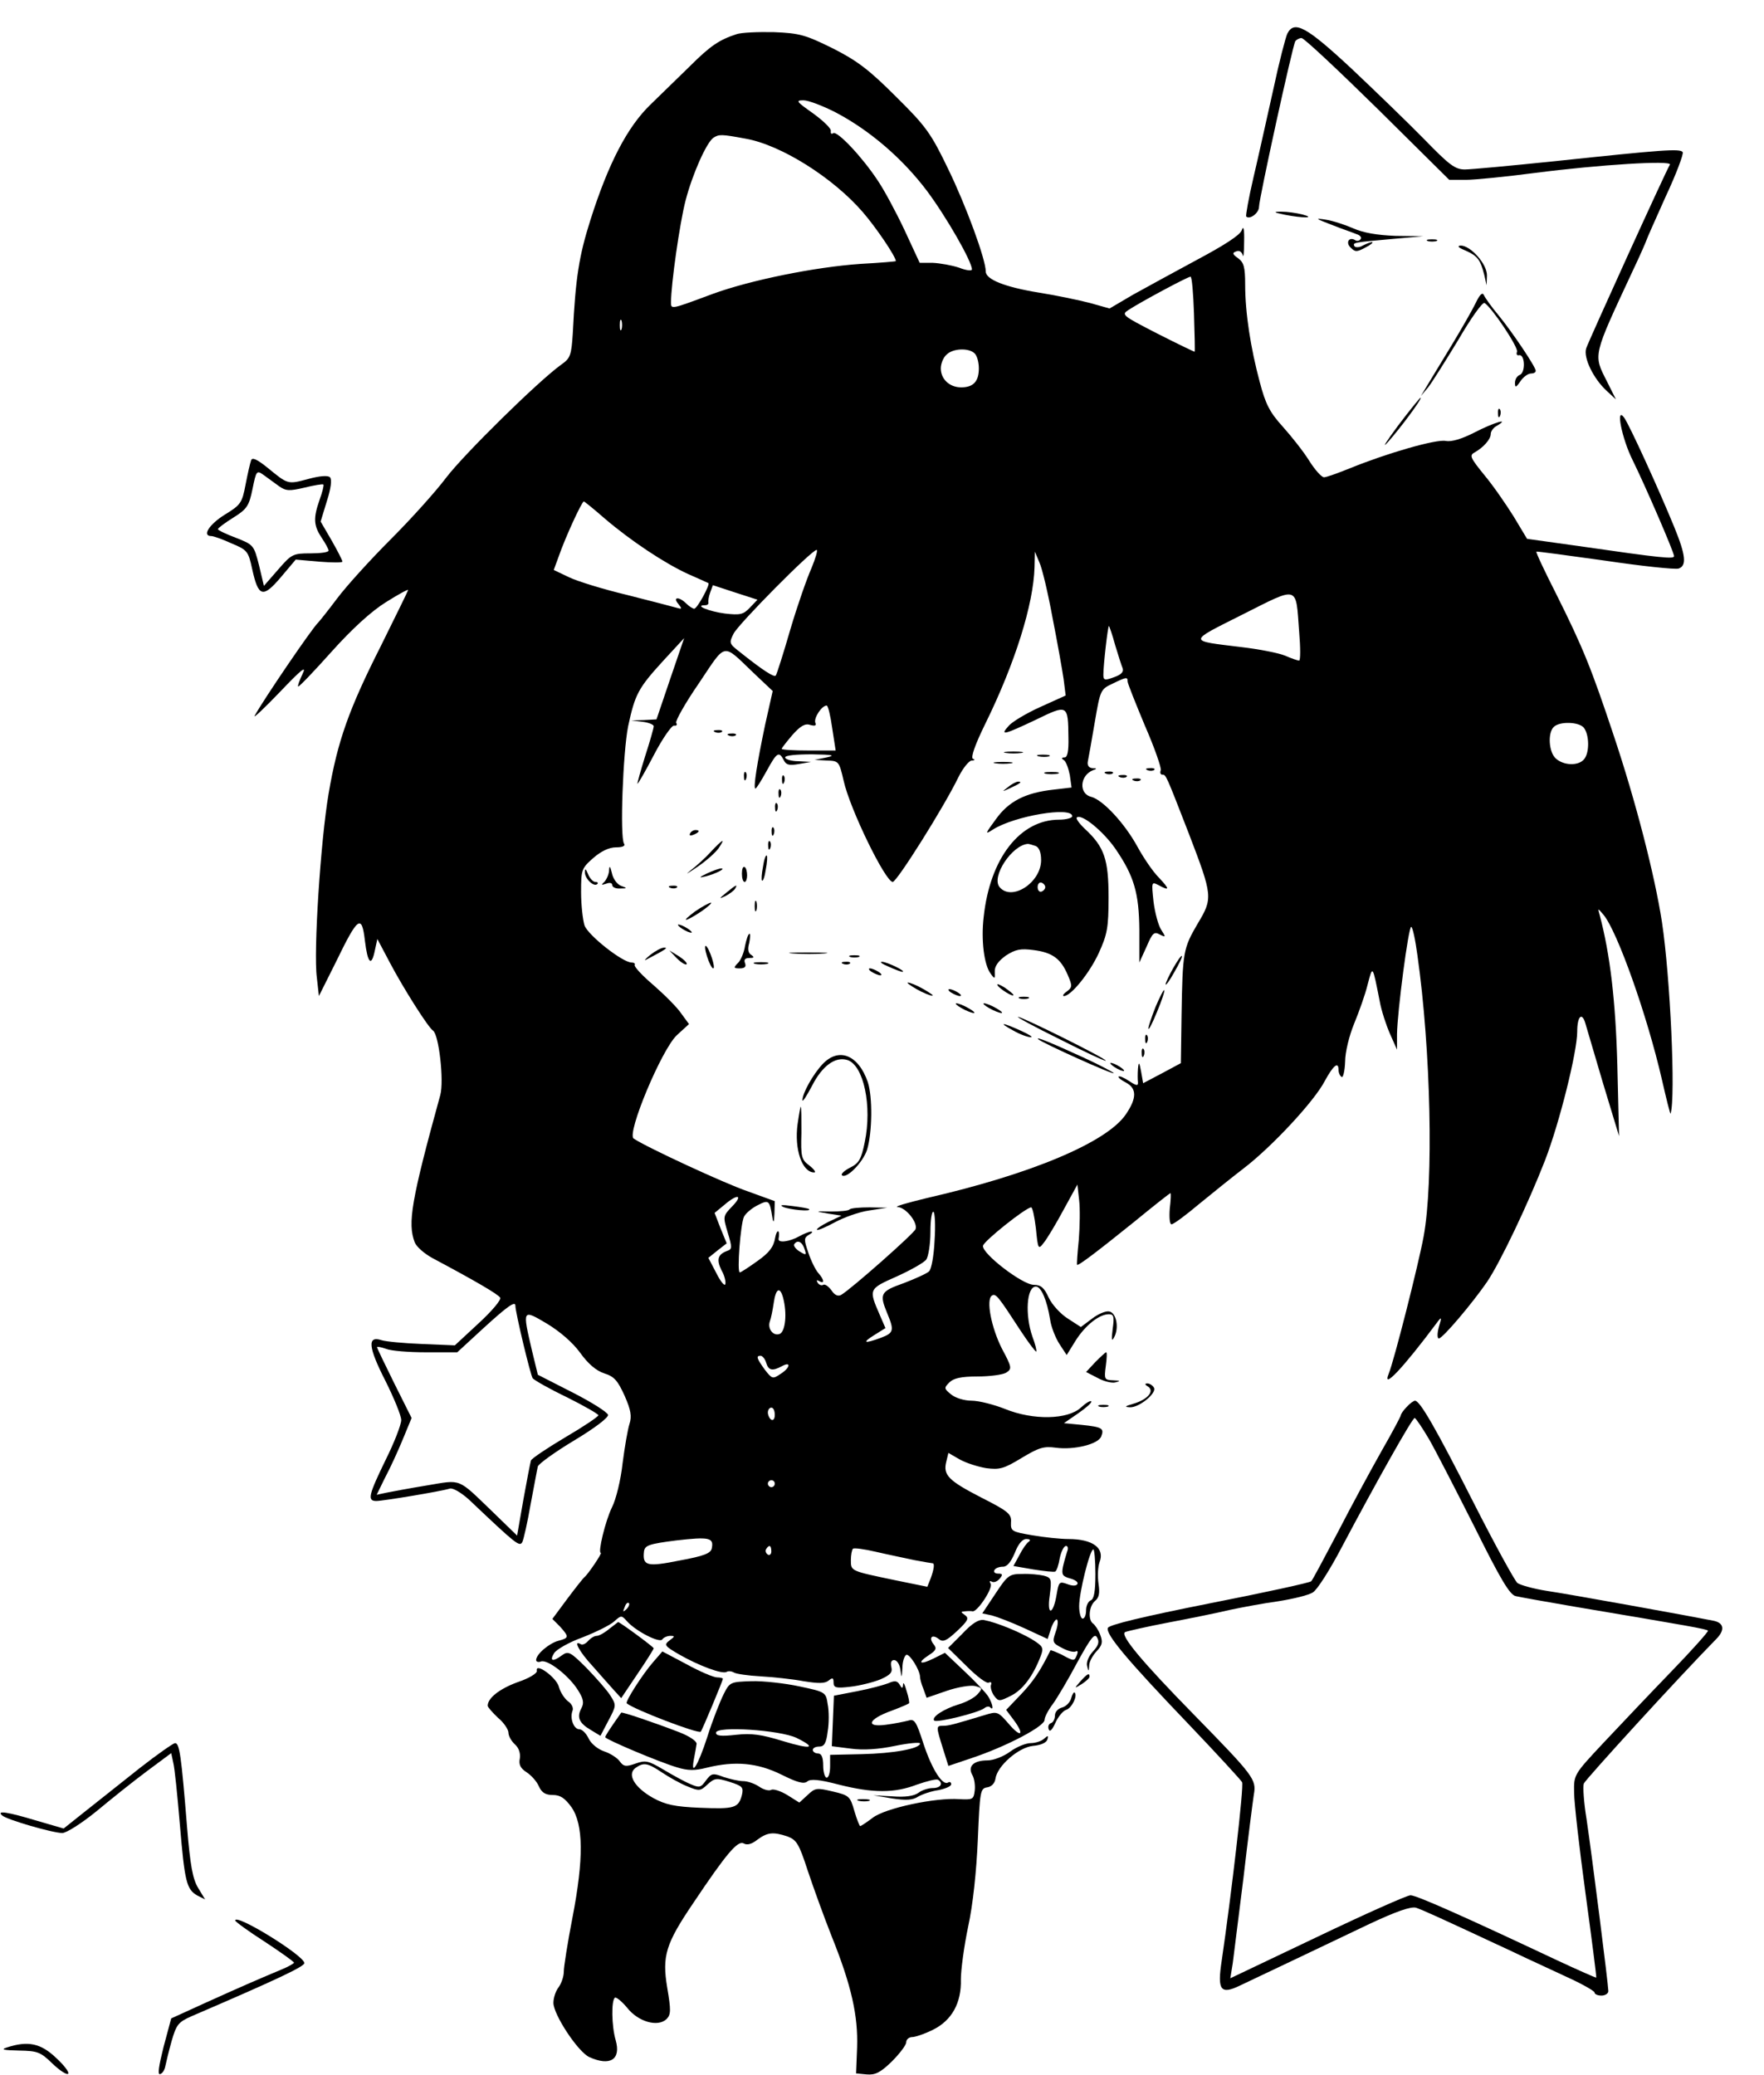 <?xml version="1.0" standalone="no"?>
<!DOCTYPE svg PUBLIC "-//W3C//DTD SVG 20010904//EN"
 "http://www.w3.org/TR/2001/REC-SVG-20010904/DTD/svg10.dtd">
<svg version="1.0" xmlns="http://www.w3.org/2000/svg"
 width="510pt" height="600pt" viewBox="0 0 510 600"
 preserveAspectRatio="xMidYMid meet">

<g transform="translate(0,600) scale(0.1,-0.1)"
fill="#000000" stroke="none">
<path d="M3722 5903 c-5 -10 -24 -83 -41 -163 -18 -80 -43 -194 -57 -253 -14
-60 -23 -111 -21 -113 10 -10 37 10 37 28 0 23 97 466 105 479 4 5 12 9 18 9
7 0 105 -92 220 -205 l207 -205 48 0 c26 0 116 9 200 20 186 24 397 37 390 24
-12 -19 -235 -510 -242 -531 -9 -27 21 -88 59 -123 l27 -25 -26 52 c-40 79
-42 70 75 321 22 46 39 86 39 87 0 2 25 58 55 125 31 66 53 125 50 130 -7 11
-57 7 -369 -26 -126 -13 -243 -24 -261 -24 -28 0 -45 13 -116 86 -46 47 -141
139 -211 205 -131 122 -166 141 -186 102z"/>
<path d="M2129 5901 c-49 -16 -75 -33 -134 -92 -33 -32 -85 -83 -115 -112 -66
-64 -121 -169 -173 -333 -33 -104 -43 -167 -51 -328 -4 -63 -7 -72 -33 -90
-67 -48 -282 -260 -333 -327 -30 -40 -102 -120 -160 -178 -58 -58 -128 -135
-155 -171 -27 -36 -52 -67 -55 -70 -16 -14 -159 -224 -184 -270 -4 -8 29 23
74 70 61 64 77 77 65 52 -9 -19 -15 -35 -13 -37 2 -2 45 43 96 100 60 67 116
118 158 144 35 22 64 38 64 35 0 -2 -36 -75 -79 -162 -92 -182 -125 -274 -151
-427 -23 -135 -44 -457 -34 -531 l6 -54 49 98 c64 132 75 140 84 62 8 -66 19
-77 29 -27 l7 32 37 -70 c38 -72 110 -186 124 -195 17 -12 32 -145 21 -186
-84 -305 -95 -371 -74 -426 5 -13 28 -33 52 -46 122 -65 189 -104 195 -114 4
-6 -24 -39 -62 -74 l-69 -64 -95 4 c-52 2 -105 7 -117 11 -42 14 -38 -21 11
-117 25 -50 46 -101 46 -114 0 -13 -20 -65 -45 -115 -49 -101 -54 -119 -27
-119 19 0 188 28 213 36 9 2 33 -12 56 -33 136 -129 145 -136 153 -122 4 8 15
57 24 109 10 52 19 102 21 110 3 8 50 42 105 75 60 36 99 66 98 74 -2 8 -48
37 -103 65 l-100 51 -17 70 c-28 120 -28 120 43 78 38 -23 75 -55 96 -84 23
-32 46 -52 70 -60 29 -9 39 -21 59 -65 18 -41 21 -59 14 -81 -5 -15 -14 -67
-20 -114 -5 -47 -19 -105 -31 -128 -19 -39 -41 -131 -32 -131 5 0 -37 -62 -47
-70 -4 -3 -26 -31 -50 -63 l-43 -58 22 -22 c27 -30 26 -33 -4 -41 -27 -7 -65
-39 -65 -56 0 -5 7 -7 14 -4 19 7 81 -41 107 -83 16 -25 18 -37 10 -52 -14
-26 -7 -43 27 -63 l28 -17 23 44 c23 43 23 45 6 72 -10 16 -41 51 -69 80 -47
47 -53 50 -71 37 -27 -20 -37 -17 -23 6 7 11 44 32 83 46 38 15 79 35 91 46
20 18 21 18 37 0 26 -29 95 -64 102 -52 3 5 14 10 23 10 14 0 13 -2 -2 -13
-17 -13 -15 -16 28 -41 56 -32 125 -58 137 -50 5 3 14 2 21 -2 6 -4 41 -9 77
-11 36 -2 92 -8 124 -14 44 -7 62 -7 73 2 11 9 14 8 14 -6 0 -15 7 -17 49 -12
27 3 66 13 86 21 29 13 36 20 32 36 -3 13 0 20 8 20 8 0 16 -12 18 -27 4 -27
4 -26 6 4 0 17 5 34 11 38 9 5 40 -44 40 -64 0 -5 4 -21 10 -35 l9 -25 58 20
c32 11 69 17 82 14 22 -6 22 -7 7 -24 -9 -10 -33 -23 -54 -29 -43 -13 -80 -37
-71 -47 8 -7 129 23 145 36 6 5 14 6 17 2 11 -11 7 11 -6 32 -7 11 -38 44 -69
73 l-56 53 -32 -16 c-40 -20 -50 -14 -15 9 22 14 24 20 14 32 -15 19 -4 30 15
15 12 -10 22 -6 53 23 32 30 35 37 23 46 -13 9 -13 10 0 11 8 1 18 1 22 0 14
-2 60 68 52 80 -4 7 -3 9 3 6 6 -4 16 0 23 8 10 12 9 15 -4 15 -10 0 -14 5
-11 10 3 6 14 10 25 10 12 0 23 14 34 40 10 26 22 40 33 40 11 0 14 -3 7 -8
-6 -4 -18 -21 -27 -39 l-17 -31 58 -10 c31 -5 60 -8 63 -6 4 2 10 20 13 39 4
19 12 35 18 35 6 0 7 -8 3 -17 -3 -10 -9 -30 -12 -44 -4 -22 -1 -27 21 -33 15
-4 24 -11 21 -16 -3 -6 -15 -6 -30 0 -22 8 -24 6 -30 -30 -10 -61 -29 -63 -20
-3 6 47 5 51 -17 57 -13 3 -41 6 -63 5 -37 0 -42 -4 -77 -57 l-38 -57 28 -6
c15 -4 57 -20 94 -37 l67 -31 10 31 c6 17 14 28 17 25 4 -3 2 -20 -4 -36 -10
-29 -9 -32 19 -46 16 -9 34 -13 39 -10 6 3 7 -1 4 -9 -8 -20 -8 -20 -45 0 -17
8 -32 14 -32 12 -30 -61 -50 -90 -85 -127 l-43 -45 21 -28 c33 -44 23 -55 -13
-13 -32 37 -34 37 -70 26 -89 -27 -104 -31 -120 -31 -21 0 -21 -1 -1 -65 l16
-51 77 26 c98 34 201 89 201 107 0 8 11 29 24 46 13 18 45 72 71 121 39 71 50
85 57 71 7 -12 4 -23 -12 -40 -12 -13 -20 -31 -17 -42 4 -17 5 -17 6 1 0 11
10 29 21 41 17 18 19 27 11 48 -5 14 -15 28 -20 32 -16 10 -13 51 5 66 12 10
14 23 10 50 -3 21 -2 48 3 62 16 41 -20 67 -90 67 -23 0 -71 5 -105 11 -59 10
-62 12 -61 37 2 24 -7 32 -86 72 -95 49 -111 65 -101 104 l6 25 33 -19 c18
-10 52 -21 76 -25 39 -5 51 -2 102 29 50 30 64 35 100 30 52 -7 123 10 131 33
9 23 2 27 -56 33 l-52 5 42 29 c23 16 40 31 37 34 -3 3 -16 -5 -30 -18 -38
-35 -138 -37 -219 -4 -33 13 -76 24 -97 24 -21 0 -47 8 -59 18 -21 17 -21 19
-5 35 12 12 34 17 81 17 35 0 73 5 83 11 17 11 17 15 -12 69 -31 61 -47 143
-29 154 11 7 18 -2 83 -102 23 -35 43 -61 45 -60 2 2 -3 22 -11 43 -22 63 -17
145 10 145 15 0 32 -39 41 -95 3 -22 16 -54 27 -71 l21 -32 26 42 c28 44 68
76 96 76 14 0 16 -7 11 -42 -4 -32 -3 -38 4 -25 15 27 7 71 -14 75 -10 2 -32
-7 -50 -21 l-32 -24 -37 24 c-21 13 -46 40 -56 61 -13 29 -23 37 -43 37 -33 0
-151 91 -147 113 3 14 122 109 139 111 4 1 10 -27 14 -61 6 -61 7 -62 23 -41
9 11 35 54 57 95 l40 73 5 -45 c3 -25 2 -76 -1 -115 -4 -38 -6 -71 -5 -72 3
-4 57 37 165 124 56 46 103 83 105 83 2 0 1 -20 -2 -45 -2 -26 0 -45 5 -45 6
0 41 26 79 58 38 31 96 78 130 104 81 62 204 194 234 252 25 46 40 58 40 32 0
-8 4 -17 9 -20 4 -3 9 17 10 44 0 28 12 76 26 110 14 34 32 84 39 113 15 57
14 58 35 -48 5 -28 19 -70 30 -95 l20 -45 0 45 c1 65 33 310 41 310 4 0 12
-37 18 -82 39 -274 47 -656 18 -813 -16 -86 -86 -361 -101 -397 -20 -49 42 17
139 147 14 19 15 18 6 -12 -5 -18 -5 -33 0 -33 11 0 97 102 139 163 38 56 119
226 168 352 42 109 93 314 93 372 0 43 13 58 23 26 3 -10 26 -88 51 -173 l47
-155 -5 205 c-5 187 -21 321 -51 434 -6 21 -6 21 11 1 40 -48 126 -290 169
-477 13 -57 24 -101 25 -98 15 49 -1 395 -25 554 -21 136 -76 350 -140 541
-64 192 -88 252 -166 408 -33 65 -59 120 -57 122 2 1 91 -11 198 -26 107 -16
203 -26 213 -23 24 8 21 38 -12 119 -45 110 -129 294 -145 317 -26 36 -7 -60
24 -122 37 -75 120 -267 120 -278 0 -9 -33 -6 -275 29 l-150 21 -39 65 c-22
35 -59 89 -85 120 -39 48 -43 56 -29 64 27 15 48 39 48 54 0 8 8 19 18 24 40
24 -10 9 -64 -19 -39 -20 -68 -28 -84 -25 -27 6 -172 -36 -277 -79 -35 -14
-68 -26 -75 -26 -7 0 -26 21 -43 48 -16 26 -51 70 -76 98 -38 42 -50 65 -67
130 -26 97 -42 199 -42 281 0 51 -4 64 -20 76 -17 12 -18 16 -6 20 9 4 16 -1
19 -11 2 -9 4 8 4 38 1 39 -2 49 -7 34 -5 -14 -52 -44 -127 -84 -65 -35 -149
-81 -187 -102 l-68 -40 -57 16 c-31 8 -97 22 -148 30 -98 16 -153 38 -153 61
0 35 -57 190 -108 295 -50 104 -64 124 -151 210 -78 78 -112 104 -183 140 -79
39 -96 44 -170 47 -46 1 -95 -1 -109 -6z m287 -226 c99 -52 194 -134 264 -227
56 -75 130 -204 130 -227 0 -5 -17 -3 -37 5 -21 7 -55 13 -76 14 l-38 0 -44
95 c-25 53 -60 118 -78 144 -45 68 -116 143 -128 136 -5 -4 -8 -1 -7 6 2 7
-21 29 -51 51 -48 34 -52 38 -28 38 14 0 56 -16 93 -35z m-260 -76 c102 -18
253 -113 339 -213 38 -44 95 -128 95 -141 0 -1 -46 -5 -102 -8 -131 -9 -319
-47 -428 -87 -121 -45 -120 -45 -120 -24 0 52 25 228 42 294 20 77 61 169 81
182 16 10 23 10 93 -3z m1296 -506 c2 -60 3 -109 2 -110 0 -1 -48 22 -107 52
-103 53 -106 55 -84 69 35 23 171 96 179 96 4 0 8 -48 10 -107z m-1655 -45
c-3 -7 -5 -2 -5 12 0 14 2 19 5 13 2 -7 2 -19 0 -25z m1021 -70 c7 -7 12 -26
12 -43 0 -38 -16 -55 -51 -55 -34 0 -59 24 -59 55 0 13 7 31 16 39 18 19 65
21 82 4z m-1070 -477 c76 -65 174 -130 242 -161 30 -13 56 -25 58 -26 6 -3
-32 -74 -41 -74 -4 0 -15 7 -23 15 -21 21 -40 19 -23 -1 12 -15 11 -16 -6 -11
-11 3 -75 20 -143 37 -67 16 -142 39 -167 51 l-44 21 15 41 c18 52 66 157 72
157 2 0 29 -22 60 -49z m598 -144 c-13 -29 -41 -109 -61 -177 -20 -69 -39
-129 -42 -133 -4 -7 -38 15 -108 71 -27 21 -27 24 -14 50 15 29 226 242 240
242 4 0 -3 -24 -15 -53z m697 -143 c14 -71 28 -150 32 -177 l6 -48 -73 -33
c-40 -18 -82 -43 -92 -55 -26 -29 -14 -26 79 18 92 45 93 44 94 -51 1 -40 -3
-58 -11 -58 -9 0 -10 -3 -2 -8 6 -4 13 -23 17 -43 l5 -36 -51 -6 c-83 -9 -131
-34 -168 -86 -31 -42 -32 -45 -9 -30 62 40 230 68 230 39 0 -5 -17 -10 -38
-10 -113 0 -200 -112 -218 -281 -8 -66 1 -139 20 -164 12 -17 13 -16 12 5 -1
16 10 31 32 47 28 18 42 21 80 16 55 -7 79 -25 99 -72 14 -32 13 -36 -3 -48
-10 -7 -13 -13 -8 -13 20 0 74 66 101 125 24 53 28 72 28 160 0 110 -12 146
-68 198 -16 15 -27 30 -24 33 13 13 76 -39 111 -89 55 -80 69 -129 70 -236 l0
-94 21 46 c17 40 22 44 38 35 18 -9 18 -8 4 14 -8 12 -18 49 -22 81 -6 57 -6
58 14 48 33 -18 34 -13 1 22 -17 17 -44 57 -61 88 -37 68 -100 136 -134 145
-37 9 -33 62 5 77 12 4 12 6 -2 6 -10 1 -15 8 -13 19 2 9 11 60 20 113 16 94
17 96 51 112 41 20 44 20 44 7 0 -6 23 -63 50 -128 28 -64 48 -122 46 -129 -3
-7 -1 -13 5 -13 10 0 10 0 76 -170 69 -180 70 -187 26 -260 -42 -72 -44 -81
-47 -265 l-2 -139 -54 -29 -55 -29 -6 34 c-5 28 -7 29 -9 8 -1 -14 -1 -31 0
-39 1 -11 -4 -11 -25 3 -15 10 -29 16 -31 13 -2 -2 7 -10 21 -17 32 -17 32
-45 0 -92 -55 -81 -274 -173 -575 -242 -58 -14 -96 -25 -85 -26 24 -1 59 -45
52 -64 -5 -13 -186 -173 -215 -190 -9 -5 -19 -1 -28 13 -9 12 -19 19 -24 16
-5 -3 -12 0 -16 6 -4 8 -3 9 4 5 17 -10 15 4 -2 23 -8 9 -21 35 -29 59 -13 38
-13 43 2 52 9 5 12 9 6 9 -5 0 -21 -6 -35 -14 -27 -15 -61 -20 -59 -7 5 27 -5
30 -10 3 -4 -26 -17 -43 -51 -67 -25 -18 -48 -33 -51 -33 -9 -1 2 141 12 161
5 10 23 25 39 33 33 17 35 15 43 -35 3 -18 5 -15 6 11 l1 36 -77 28 c-68 23
-296 129 -331 153 -21 14 81 258 125 299 l35 32 -22 30 c-11 17 -48 54 -80 82
-33 28 -58 55 -55 59 2 4 -2 7 -9 7 -26 0 -125 78 -136 107 -5 16 -10 59 -10
96 0 65 1 69 35 99 23 20 46 31 66 31 19 0 28 4 23 11 -12 20 -3 263 12 339
20 93 29 110 102 190 l60 65 -40 -117 -40 -118 -37 -2 -36 -1 33 -4 c17 -2 32
-8 32 -13 0 -5 -11 -44 -25 -87 -13 -42 -23 -78 -22 -79 1 -2 23 36 48 84 25
48 52 86 58 84 7 -1 10 2 6 8 -3 5 26 57 66 115 80 119 66 117 158 29 l55 -52
-22 -98 c-23 -110 -35 -184 -28 -184 3 0 17 23 32 50 30 55 36 59 50 32 7 -14
16 -16 44 -11 l35 6 -37 2 c-21 0 -38 6 -38 11 0 6 32 9 78 9 60 -1 69 -3 42
-9 l-35 -7 35 -2 c35 -1 36 -2 49 -58 18 -82 121 -293 142 -293 12 0 149 218
190 303 13 26 30 47 38 48 9 0 11 3 4 5 -7 3 5 39 36 102 86 175 139 345 142
452 l1 45 13 -31 c8 -17 25 -89 38 -160z m-875 29 c-19 -20 -28 -22 -72 -17
-46 6 -90 24 -58 24 7 0 11 3 10 8 -1 4 1 17 5 28 l8 22 64 -21 65 -21 -22
-23z m1588 -69 c4 -46 4 -84 0 -84 -4 0 -22 6 -40 14 -19 8 -76 19 -127 25
-156 19 -156 14 3 94 165 83 154 86 164 -49z m-532 -39 c9 -30 19 -61 22 -68
3 -10 -5 -18 -25 -25 -27 -10 -31 -9 -31 7 0 29 13 141 16 141 1 0 10 -25 18
-55z m-818 -240 l10 -65 -78 0 c-43 0 -78 2 -78 5 0 2 14 20 31 40 23 26 37
34 51 29 15 -4 19 -2 15 7 -4 14 19 49 33 49 4 0 11 -29 16 -65z m2173 1 c16
-20 17 -72 1 -91 -16 -20 -59 -19 -82 2 -20 18 -24 73 -6 91 17 17 73 15 87
-2z m-1585 -342 c10 -4 16 -18 16 -41 0 -65 -85 -120 -120 -78 -25 30 36 122
82 125 3 0 13 -3 22 -6z m28 -119 c0 -5 -5 -11 -11 -13 -6 -2 -11 4 -11 13 0
9 5 15 11 13 6 -2 11 -8 11 -13z m-905 -923 c-27 -28 -27 -29 -13 -76 13 -43
13 -48 -2 -53 -27 -10 -31 -25 -16 -56 9 -15 13 -34 11 -40 -2 -7 -14 8 -26
32 l-23 44 26 21 27 21 -18 44 -17 44 28 23 c38 33 56 30 23 -4z m585 -99 c-2
-43 -9 -83 -16 -89 -6 -6 -39 -21 -73 -34 -68 -24 -71 -31 -48 -87 21 -50 19
-57 -18 -71 -49 -18 -56 -15 -19 8 l32 20 -16 37 c-33 76 -33 76 48 112 40 18
79 40 86 49 6 9 12 44 12 80 0 35 4 61 9 58 4 -3 6 -40 3 -83z m-378 -19 c9
-24 8 -25 -13 -12 -11 7 -17 16 -15 20 8 13 21 9 28 -8z m-60 -146 c12 -45 7
-98 -10 -105 -19 -7 -36 16 -28 37 3 8 8 32 11 53 6 42 18 48 27 15z m-774
-23 c0 -20 44 -202 50 -210 5 -6 49 -31 99 -55 50 -25 90 -48 91 -52 0 -4 -43
-33 -96 -64 -52 -31 -97 -61 -99 -67 -2 -7 -12 -58 -22 -114 l-18 -103 -70 68
c-104 100 -89 94 -191 77 -49 -8 -102 -18 -117 -21 l-28 -6 24 49 c14 26 37
76 51 110 l26 63 -50 100 c-27 55 -50 102 -50 105 0 2 12 0 26 -5 14 -6 66
-10 116 -10 l90 0 76 70 c70 64 92 79 92 65z m725 -165 c7 -23 18 -25 46 -10
27 15 24 -5 -5 -23 -22 -15 -24 -14 -45 13 -23 32 -26 40 -12 40 5 0 13 -9 16
-20z m25 -151 c0 -11 -4 -17 -10 -14 -5 3 -10 13 -10 21 0 8 5 14 10 14 6 0
10 -9 10 -21z m0 -199 c0 -5 -4 -10 -10 -10 -5 0 -10 5 -10 10 0 6 5 10 10 10
6 0 10 -4 10 -10z m-182 -186 c-2 -15 -22 -23 -93 -36 -95 -19 -108 -16 -103
27 3 17 15 21 93 31 95 11 109 8 103 -22z m172 -10 c0 -8 -5 -12 -10 -9 -6 4
-8 11 -5 16 9 14 15 11 15 -7z m414 -25 c27 -5 50 -9 52 -9 7 0 4 -18 -5 -43
l-10 -25 -93 19 c-129 27 -128 26 -128 58 0 15 3 30 6 33 3 3 33 -1 67 -9 34
-8 84 -18 111 -24z m523 -40 c0 -50 -4 -72 -13 -76 -8 -3 -14 -16 -14 -29 0
-13 -4 -24 -10 -24 -5 0 -10 16 -10 36 0 40 31 164 41 164 3 0 6 -32 6 -71z
m-1356 -102 c-10 -9 -11 -8 -5 6 3 10 9 15 12 12 3 -3 0 -11 -7 -18z"/>
<path d="M2068 3883 c7 -3 16 -2 19 1 4 3 -2 6 -13 5 -11 0 -14 -3 -6 -6z"/>
<path d="M2108 3873 c7 -3 16 -2 19 1 4 3 -2 6 -13 5 -11 0 -14 -3 -6 -6z"/>
<path d="M2908 3823 c12 -2 32 -2 45 0 12 2 2 4 -23 4 -25 0 -35 -2 -22 -4z"/>
<path d="M3003 3813 c9 -2 23 -2 30 0 6 3 -1 5 -18 5 -16 0 -22 -2 -12 -5z"/>
<path d="M2878 3793 c12 -2 32 -2 45 0 12 2 2 4 -23 4 -25 0 -35 -2 -22 -4z"/>
<path d="M3318 3773 c7 -3 16 -2 19 1 4 3 -2 6 -13 5 -11 0 -14 -3 -6 -6z"/>
<path d="M2151 3754 c0 -11 3 -14 6 -6 3 7 2 16 -1 19 -3 4 -6 -2 -5 -13z"/>
<path d="M3023 3763 c9 -2 25 -2 35 0 9 3 1 5 -18 5 -19 0 -27 -2 -17 -5z"/>
<path d="M3198 3763 c7 -3 16 -2 19 1 4 3 -2 6 -13 5 -11 0 -14 -3 -6 -6z"/>
<path d="M2261 3744 c0 -11 3 -14 6 -6 3 7 2 16 -1 19 -3 4 -6 -2 -5 -13z"/>
<path d="M3238 3753 c7 -3 16 -2 19 1 4 3 -2 6 -13 5 -11 0 -14 -3 -6 -6z"/>
<path d="M3278 3743 c7 -3 16 -2 19 1 4 3 -2 6 -13 5 -11 0 -14 -3 -6 -6z"/>
<path d="M2914 3724 c-18 -14 -18 -14 6 -3 31 14 36 19 24 19 -6 0 -19 -7 -30
-16z"/>
<path d="M2251 3704 c0 -11 3 -14 6 -6 3 7 2 16 -1 19 -3 4 -6 -2 -5 -13z"/>
<path d="M2241 3664 c0 -11 3 -14 6 -6 3 7 2 16 -1 19 -3 4 -6 -2 -5 -13z"/>
<path d="M2231 3594 c0 -11 3 -14 6 -6 3 7 2 16 -1 19 -3 4 -6 -2 -5 -13z"/>
<path d="M1995 3590 c-3 -6 1 -7 9 -4 18 7 21 14 7 14 -6 0 -13 -4 -16 -10z"/>
<path d="M2055 3537 c-16 -18 -43 -42 -60 -55 -16 -13 -8 -8 19 10 27 18 55
43 64 56 20 30 13 27 -23 -11z"/>
<path d="M2221 3554 c0 -11 3 -14 6 -6 3 7 2 16 -1 19 -3 4 -6 -2 -5 -13z"/>
<path d="M2206 3494 c-4 -20 -5 -38 -3 -40 3 -3 8 11 11 32 4 20 5 38 3 40 -3
3 -8 -11 -11 -32z"/>
<path d="M1761 3485 c0 -12 -7 -27 -13 -34 -11 -10 -10 -11 5 -6 10 4 17 2 17
-4 0 -6 10 -11 23 -10 21 0 21 1 2 8 -11 4 -23 21 -26 37 -5 20 -7 22 -8 9z"/>
<path d="M2145 3474 c0 -13 3 -24 8 -24 4 0 7 9 7 19 0 11 -3 22 -7 24 -5 3
-8 -6 -8 -19z"/>
<path d="M1691 3479 c-1 -19 26 -45 36 -35 3 3 1 6 -6 6 -6 0 -16 10 -21 23
-6 15 -9 17 -9 6z"/>
<path d="M2045 3475 c-25 -12 -26 -14 -5 -9 28 7 60 23 45 23 -5 0 -23 -6 -40
-14z"/>
<path d="M1938 3433 c7 -3 16 -2 19 1 4 3 -2 6 -13 5 -11 0 -14 -3 -6 -6z"/>
<path d="M2100 3419 c-22 -18 -22 -19 -3 -10 12 6 25 16 28 21 9 15 3 12 -25
-11z"/>
<path d="M2182 3380 c0 -14 2 -19 5 -12 2 6 2 18 0 25 -3 6 -5 1 -5 -13z"/>
<path d="M2010 3365 c-45 -33 -30 -32 18 0 20 14 32 25 27 25 -6 -1 -26 -12
-45 -25z"/>
<path d="M1960 3326 c0 -3 9 -10 20 -16 11 -6 20 -8 20 -6 0 3 -9 10 -20 16
-11 6 -20 8 -20 6z"/>
<path d="M2154 3265 c-3 -20 -13 -43 -21 -50 -13 -13 -12 -15 6 -15 14 0 19 5
15 15 -4 10 0 15 12 15 14 0 16 2 6 9 -9 5 -11 17 -6 34 3 15 4 27 1 27 -4 0
-9 -16 -13 -35z"/>
<path d="M2044 3235 c6 -19 14 -35 18 -35 8 0 -11 58 -21 65 -4 2 -3 -11 3
-30z"/>
<path d="M1880 3239 c-14 -11 -19 -18 -12 -14 57 30 65 35 52 35 -8 0 -26 -10
-40 -21z"/>
<path d="M1957 3229 c12 -12 25 -20 28 -17 3 3 -7 13 -22 23 l-28 17 22 -23z"/>
<path d="M2293 3243 c26 -2 67 -2 90 0 23 2 2 3 -48 3 -49 0 -68 -1 -42 -3z"/>
<path d="M2458 3233 c6 -2 18 -2 25 0 6 3 1 5 -13 5 -14 0 -19 -2 -12 -5z"/>
<path d="M3392 3201 c-12 -21 -22 -43 -22 -47 0 -5 12 11 25 35 14 24 24 45
22 47 -2 2 -13 -14 -25 -35z"/>
<path d="M2183 3213 c9 -2 25 -2 35 0 9 3 1 5 -18 5 -19 0 -27 -2 -17 -5z"/>
<path d="M2438 3213 c7 -3 16 -2 19 1 4 3 -2 6 -13 5 -11 0 -14 -3 -6 -6z"/>
<path d="M2569 3205 c18 -8 36 -15 40 -15 13 1 -45 29 -59 29 -8 0 0 -6 19
-14z"/>
<path d="M2520 3190 c8 -5 20 -10 25 -10 6 0 3 5 -5 10 -8 5 -19 10 -25 10 -5
0 -3 -5 5 -10z"/>
<path d="M2650 3140 c19 -11 40 -19 45 -19 6 0 -6 8 -25 19 -19 11 -39 19 -45
19 -5 0 6 -8 25 -19z"/>
<path d="M2884 3151 c7 -11 46 -35 46 -28 0 3 -12 12 -26 22 -15 9 -23 12 -20
6z"/>
<path d="M2750 3130 c8 -5 20 -10 25 -10 6 0 3 5 -5 10 -8 5 -19 10 -25 10 -5
0 -3 -5 5 -10z"/>
<path d="M3341 3089 c-11 -28 -21 -57 -21 -63 1 -6 12 16 25 48 14 33 23 61
21 63 -2 2 -13 -20 -25 -48z"/>
<path d="M2948 3113 c6 -2 18 -2 25 0 6 3 1 5 -13 5 -14 0 -19 -2 -12 -5z"/>
<path d="M2780 3085 c14 -8 30 -14 35 -14 6 0 -1 6 -15 14 -14 8 -29 14 -35
14 -5 0 1 -6 15 -14z"/>
<path d="M2860 3085 c14 -8 30 -14 35 -14 6 0 -1 6 -15 14 -14 8 -29 14 -35
14 -5 0 1 -6 15 -14z"/>
<path d="M3064 2995 c71 -36 131 -64 133 -62 4 5 -242 127 -254 127 -4 -1 50
-30 121 -65z"/>
<path d="M2930 3020 c19 -11 42 -19 50 -19 8 0 -5 8 -29 19 -55 25 -67 25 -21
0z"/>
<path d="M3311 2994 c0 -11 3 -14 6 -6 3 7 2 16 -1 19 -3 4 -6 -2 -5 -13z"/>
<path d="M3002 2995 c10 -10 218 -104 218 -98 0 2 -39 23 -87 45 -100 46 -141
62 -131 53z"/>
<path d="M3301 2954 c0 -11 3 -14 6 -6 3 7 2 16 -1 19 -3 4 -6 -2 -5 -13z"/>
<path d="M2378 2923 c-28 -30 -58 -84 -58 -104 0 -7 12 12 28 42 29 57 67 85
102 74 47 -15 72 -133 50 -238 -10 -48 -16 -60 -42 -73 -16 -8 -27 -18 -24
-22 13 -12 61 37 73 74 15 51 16 152 2 195 -27 79 -84 102 -131 52z"/>
<path d="M3210 2926 c0 -3 9 -10 20 -16 11 -6 20 -8 20 -6 0 3 -9 10 -20 16
-11 6 -20 8 -20 6z"/>
<path d="M2306 2750 c-10 -73 13 -140 48 -140 6 0 0 9 -14 20 -23 17 -25 25
-23 94 0 42 0 76 -2 76 -1 0 -5 -22 -9 -50z"/>
<path d="M2265 2510 c19 -8 83 -14 74 -6 -2 2 -24 6 -49 9 -30 4 -38 3 -25 -3z"/>
<path d="M2456 2503 c-3 -4 -28 -6 -54 -6 -47 1 -47 1 -8 -6 l39 -6 -38 -18
c-20 -10 -35 -20 -33 -23 3 -2 26 8 52 22 26 14 70 30 99 34 l52 8 -51 1 c-28
0 -54 -2 -58 -6z"/>
<path d="M3715 5379 c51 -10 92 -10 50 1 -16 4 -43 8 -60 8 -25 0 -24 -2 10
-9z"/>
<path d="M3850 5350 c30 -12 63 -23 72 -27 10 -3 15 -9 12 -14 -3 -5 -10 -7
-15 -4 -18 12 -30 -6 -14 -21 13 -13 18 -13 42 0 16 8 24 15 20 16 -5 0 -17
-5 -27 -10 -10 -6 -21 -6 -24 -2 -6 11 -2 11 109 21 l90 8 -80 1 c-54 2 -94 9
-123 22 -23 10 -59 22 -80 25 -32 5 -29 3 18 -15z"/>
<path d="M4128 5303 c6 -2 18 -2 25 0 6 3 1 5 -13 5 -14 0 -19 -2 -12 -5z"/>
<path d="M4236 5276 c36 -16 44 -27 55 -70 l7 -31 1 28 c1 33 -47 87 -76 87
-11 -1 -7 -6 13 -14z"/>
<path d="M4267 5125 c-9 -19 -41 -75 -70 -123 -29 -48 -61 -100 -71 -117 l-18
-30 21 25 c11 14 50 76 87 137 36 62 70 110 76 107 22 -14 98 -128 94 -141 -3
-7 0 -12 6 -10 17 3 19 -50 2 -57 -8 -3 -14 -13 -14 -23 0 -15 3 -14 16 5 8
12 22 22 30 22 8 0 14 3 14 8 0 11 -67 111 -108 161 -21 25 -39 51 -42 58 -4
9 -12 1 -23 -22z"/>
<path d="M4041 4768 c-34 -46 -47 -67 -29 -47 36 40 102 129 95 129 -2 0 -32
-37 -66 -82z"/>
<path d="M4331 4804 c0 -11 3 -14 6 -6 3 7 2 16 -1 19 -3 4 -6 -2 -5 -13z"/>
<path d="M726 4669 c-3 -8 -10 -39 -16 -70 -10 -53 -14 -59 -60 -87 -45 -28
-67 -62 -39 -62 6 0 32 -9 58 -21 46 -19 49 -23 60 -74 18 -82 31 -85 83 -24
l43 51 68 -6 c37 -3 67 -3 67 0 0 4 -14 31 -31 61 l-32 55 18 59 c12 37 15 63
9 69 -6 6 -30 4 -63 -5 -60 -16 -58 -16 -118 33 -31 25 -44 30 -47 21z m81
-75 c20 -14 30 -14 73 -4 28 7 53 11 55 9 2 -2 -3 -22 -11 -44 -19 -54 -17
-75 6 -110 11 -16 20 -33 20 -37 0 -5 -24 -8 -52 -8 -51 0 -55 -2 -94 -47
l-41 -47 -14 59 c-15 59 -16 60 -67 80 -29 11 -52 22 -52 25 0 3 20 18 44 33
40 25 46 34 56 83 11 54 12 55 33 40 12 -9 32 -23 44 -32z"/>
<path d="M3167 2062 l-27 -29 33 -17 c18 -10 42 -16 52 -13 16 4 14 5 -7 6
-25 1 -26 3 -21 41 3 22 4 40 1 40 -2 0 -16 -13 -31 -28z"/>
<path d="M3319 1991 c20 -13 -1 -38 -43 -50 -24 -7 -26 -9 -9 -10 27 -1 79 42
69 57 -4 7 -13 12 -19 12 -8 0 -7 -4 2 -9z"/>
<path d="M4067 1932 c-10 -10 -17 -21 -17 -24 0 -3 -25 -50 -56 -104 -31 -55
-88 -160 -126 -234 -39 -74 -73 -138 -77 -142 -3 -4 -136 -33 -294 -64 -191
-38 -291 -62 -294 -71 -7 -18 56 -93 235 -280 81 -85 150 -160 153 -166 6 -10
-31 -326 -59 -517 -13 -85 -3 -98 53 -71 55 26 238 113 374 178 79 37 120 51
135 47 20 -7 52 -21 281 -128 50 -24 123 -57 163 -76 39 -18 72 -37 72 -41 0
-5 9 -9 20 -9 11 0 20 6 20 13 0 17 -47 389 -63 497 -8 48 -11 94 -8 103 5 12
272 305 384 419 25 26 21 46 -10 52 -60 12 -412 76 -480 86 -39 6 -78 17 -86
23 -8 7 -64 109 -124 227 -114 225 -158 300 -172 300 -4 0 -15 -8 -24 -18z
m65 -94 c20 -35 79 -150 132 -255 75 -151 101 -194 118 -198 13 -3 91 -17 173
-31 332 -56 379 -64 383 -69 2 -2 -45 -55 -105 -117 -60 -62 -148 -155 -196
-206 -87 -93 -87 -93 -86 -145 0 -29 15 -160 33 -292 18 -132 32 -241 31 -243
-1 -1 -51 21 -111 49 -276 130 -409 189 -426 189 -10 0 -131 -54 -269 -120
l-252 -120 7 43 c3 23 17 134 31 247 13 113 27 221 30 241 8 44 0 54 -171 229
-154 157 -217 233 -201 241 7 3 64 16 127 28 63 12 142 28 175 36 33 7 96 19
140 25 44 7 90 18 101 26 12 7 49 65 83 130 98 185 204 374 211 374 3 0 22
-28 42 -62z"/>
<path d="M3178 1933 c6 -2 18 -2 25 0 6 3 1 5 -13 5 -14 0 -19 -2 -12 -5z"/>
<path d="M2783 1277 l-42 -42 54 -53 c30 -30 58 -51 64 -47 6 3 9 0 6 -7 -2
-7 2 -21 9 -31 13 -17 15 -17 49 0 34 17 64 57 86 115 9 24 7 28 -27 49 -38
22 -101 48 -138 55 -14 2 -33 -9 -61 -39z"/>
<path d="M1761 1290 c-13 -11 -29 -20 -36 -20 -7 0 -18 -7 -25 -15 -7 -8 -16
-12 -21 -9 -23 14 -5 -21 34 -63 23 -26 51 -58 62 -70 l21 -23 47 70 c26 38
47 72 47 74 0 4 -98 76 -103 76 -1 -1 -13 -10 -26 -20z"/>
<path d="M1889 1195 c-30 -34 -82 -115 -77 -120 21 -18 207 -89 214 -82 4 4
64 148 64 153 0 2 -8 4 -17 4 -10 0 -50 17 -88 38 l-70 37 -26 -30z"/>
<path d="M1552 1169 c2 -7 -23 -22 -56 -33 -52 -19 -86 -46 -86 -68 0 -4 14
-20 30 -35 17 -14 30 -34 30 -43 0 -9 8 -24 19 -34 11 -10 16 -25 14 -40 -4
-18 2 -29 19 -40 14 -9 30 -27 36 -41 8 -18 19 -25 40 -25 22 0 35 -9 54 -35
35 -50 36 -149 3 -320 -14 -72 -25 -142 -25 -156 0 -14 -7 -34 -15 -45 -8 -10
-15 -30 -15 -45 0 -34 71 -142 104 -157 60 -27 92 -7 76 49 -12 41 -13 116 -2
123 4 2 20 -11 35 -29 32 -41 89 -57 114 -33 13 13 13 26 2 91 -15 91 -5 126
75 244 97 145 129 182 146 173 10 -6 24 -2 40 11 29 21 45 23 87 9 26 -10 33
-21 58 -98 16 -48 47 -134 70 -192 57 -142 76 -229 73 -320 l-3 -75 31 -3 c24
-2 39 5 72 37 23 23 42 48 42 56 0 8 8 15 17 15 9 0 36 9 60 21 55 27 83 78
81 146 0 26 9 95 21 152 14 64 24 160 28 252 6 140 7 148 27 151 13 2 22 12
24 25 5 37 67 91 109 95 22 2 38 9 41 18 4 12 2 13 -9 3 -7 -7 -25 -13 -39
-13 -14 0 -41 -11 -60 -25 -19 -14 -48 -25 -65 -25 -40 0 -58 -17 -44 -42 6
-10 9 -31 7 -46 -3 -25 -6 -26 -45 -24 -68 5 -214 -26 -250 -54 -17 -13 -34
-24 -36 -24 -2 0 -10 20 -17 44 -12 42 -15 45 -62 56 -46 11 -51 11 -73 -10
l-24 -22 -35 22 c-20 12 -40 18 -46 15 -6 -4 -22 0 -35 9 -13 9 -34 16 -46 16
-13 0 -38 6 -57 12 -31 12 -35 11 -51 -10 -15 -21 -19 -22 -46 -10 -17 7 -51
26 -78 42 -42 25 -51 27 -79 17 -28 -10 -35 -9 -46 6 -7 10 -27 23 -45 29 -18
6 -38 22 -45 37 -7 15 -19 27 -27 27 -16 0 -28 31 -20 53 4 8 -2 21 -13 28
-10 8 -22 26 -26 41 -6 27 -69 73 -64 47z m362 -294 c21 -14 53 -32 73 -40 34
-14 38 -14 58 5 21 19 26 20 64 8 38 -12 41 -16 36 -38 -10 -38 -22 -41 -121
-37 -73 3 -100 9 -135 28 -54 30 -77 68 -52 87 24 17 35 15 77 -13z"/>
<path d="M3124 1139 c-19 -22 -19 -22 4 -8 12 8 22 17 22 21 0 12 -6 9 -26
-13z"/>
<path d="M2092 1101 c-10 -20 -32 -75 -47 -123 -27 -84 -50 -120 -38 -60 3 15
6 33 7 40 0 8 -21 22 -49 33 -75 29 -167 60 -169 57 -38 -54 -46 -67 -46 -71
0 -6 156 -72 207 -87 32 -10 52 -10 87 -1 81 20 146 14 215 -20 46 -23 65 -28
75 -20 9 8 34 6 91 -9 99 -25 161 -25 226 0 29 10 56 17 61 14 16 -10 8 -24
-15 -24 -13 0 -32 -6 -42 -14 -13 -9 -38 -13 -75 -10 l-55 3 54 -9 c40 -6 60
-5 75 5 12 7 38 16 59 19 20 4 37 11 37 17 0 6 -4 8 -9 5 -16 -10 -47 39 -71
112 -21 65 -26 73 -44 67 -12 -3 -41 -9 -65 -12 -60 -8 -51 16 15 40 27 10 50
20 52 22 2 1 -1 18 -7 36 -5 19 -10 27 -10 19 -1 -13 -3 -13 -10 -1 -7 12 -15
12 -33 4 -13 -5 -53 -16 -90 -23 l-67 -13 -3 -73 -3 -73 55 -7 c36 -5 80 -2
128 8 39 8 72 11 72 7 0 -15 -77 -29 -169 -31 l-91 -2 0 -33 c0 -18 -4 -33
-10 -33 -5 0 -10 16 -10 35 0 24 -5 35 -15 35 -8 0 -15 5 -15 10 0 6 8 10 19
10 14 0 20 10 24 44 4 23 4 59 0 78 -5 35 -6 36 -82 52 -42 9 -104 16 -138 15
-61 -2 -63 -2 -81 -38z m211 -126 c61 -30 42 -34 -40 -9 -62 19 -90 23 -135
18 -44 -5 -58 -3 -58 6 0 20 185 8 233 -15z"/>
<path d="M3097 1090 c-3 -12 -15 -24 -26 -27 -12 -3 -21 -13 -21 -23 0 -10 -5
-20 -11 -22 -7 -2 -10 -10 -7 -18 3 -9 10 -2 19 18 8 18 22 35 31 38 17 5 34
41 25 50 -2 3 -7 -5 -10 -16z"/>
<path d="M403 887 c-50 -40 -120 -95 -155 -123 l-64 -51 -79 23 c-83 25 -116
30 -99 15 12 -12 147 -51 174 -51 12 0 56 28 99 63 42 35 107 87 146 116 l70
52 6 -28 c4 -15 12 -95 19 -178 14 -166 19 -188 51 -206 l22 -11 -20 33 c-16
26 -23 66 -32 174 -17 211 -22 245 -35 245 -6 -1 -52 -33 -103 -73z"/>
<path d="M2483 793 c9 -2 23 -2 30 0 6 3 -1 5 -18 5 -16 0 -22 -2 -12 -5z"/>
<path d="M680 447 c0 -3 38 -31 85 -61 47 -31 85 -58 85 -61 0 -2 -17 -12 -37
-20 -62 -26 -111 -47 -217 -95 l-101 -46 -22 -82 c-14 -56 -18 -82 -10 -79 7
2 13 12 15 23 2 10 10 43 18 72 14 48 19 55 57 72 249 107 327 144 327 154 -1
22 -200 145 -200 123z"/>
<path d="M20 80 c-19 -6 -10 -8 35 -9 54 -1 62 -4 97 -38 21 -20 41 -33 45
-29 4 4 -12 25 -35 46 -44 42 -81 50 -142 30z"/>
</g>
</svg>
